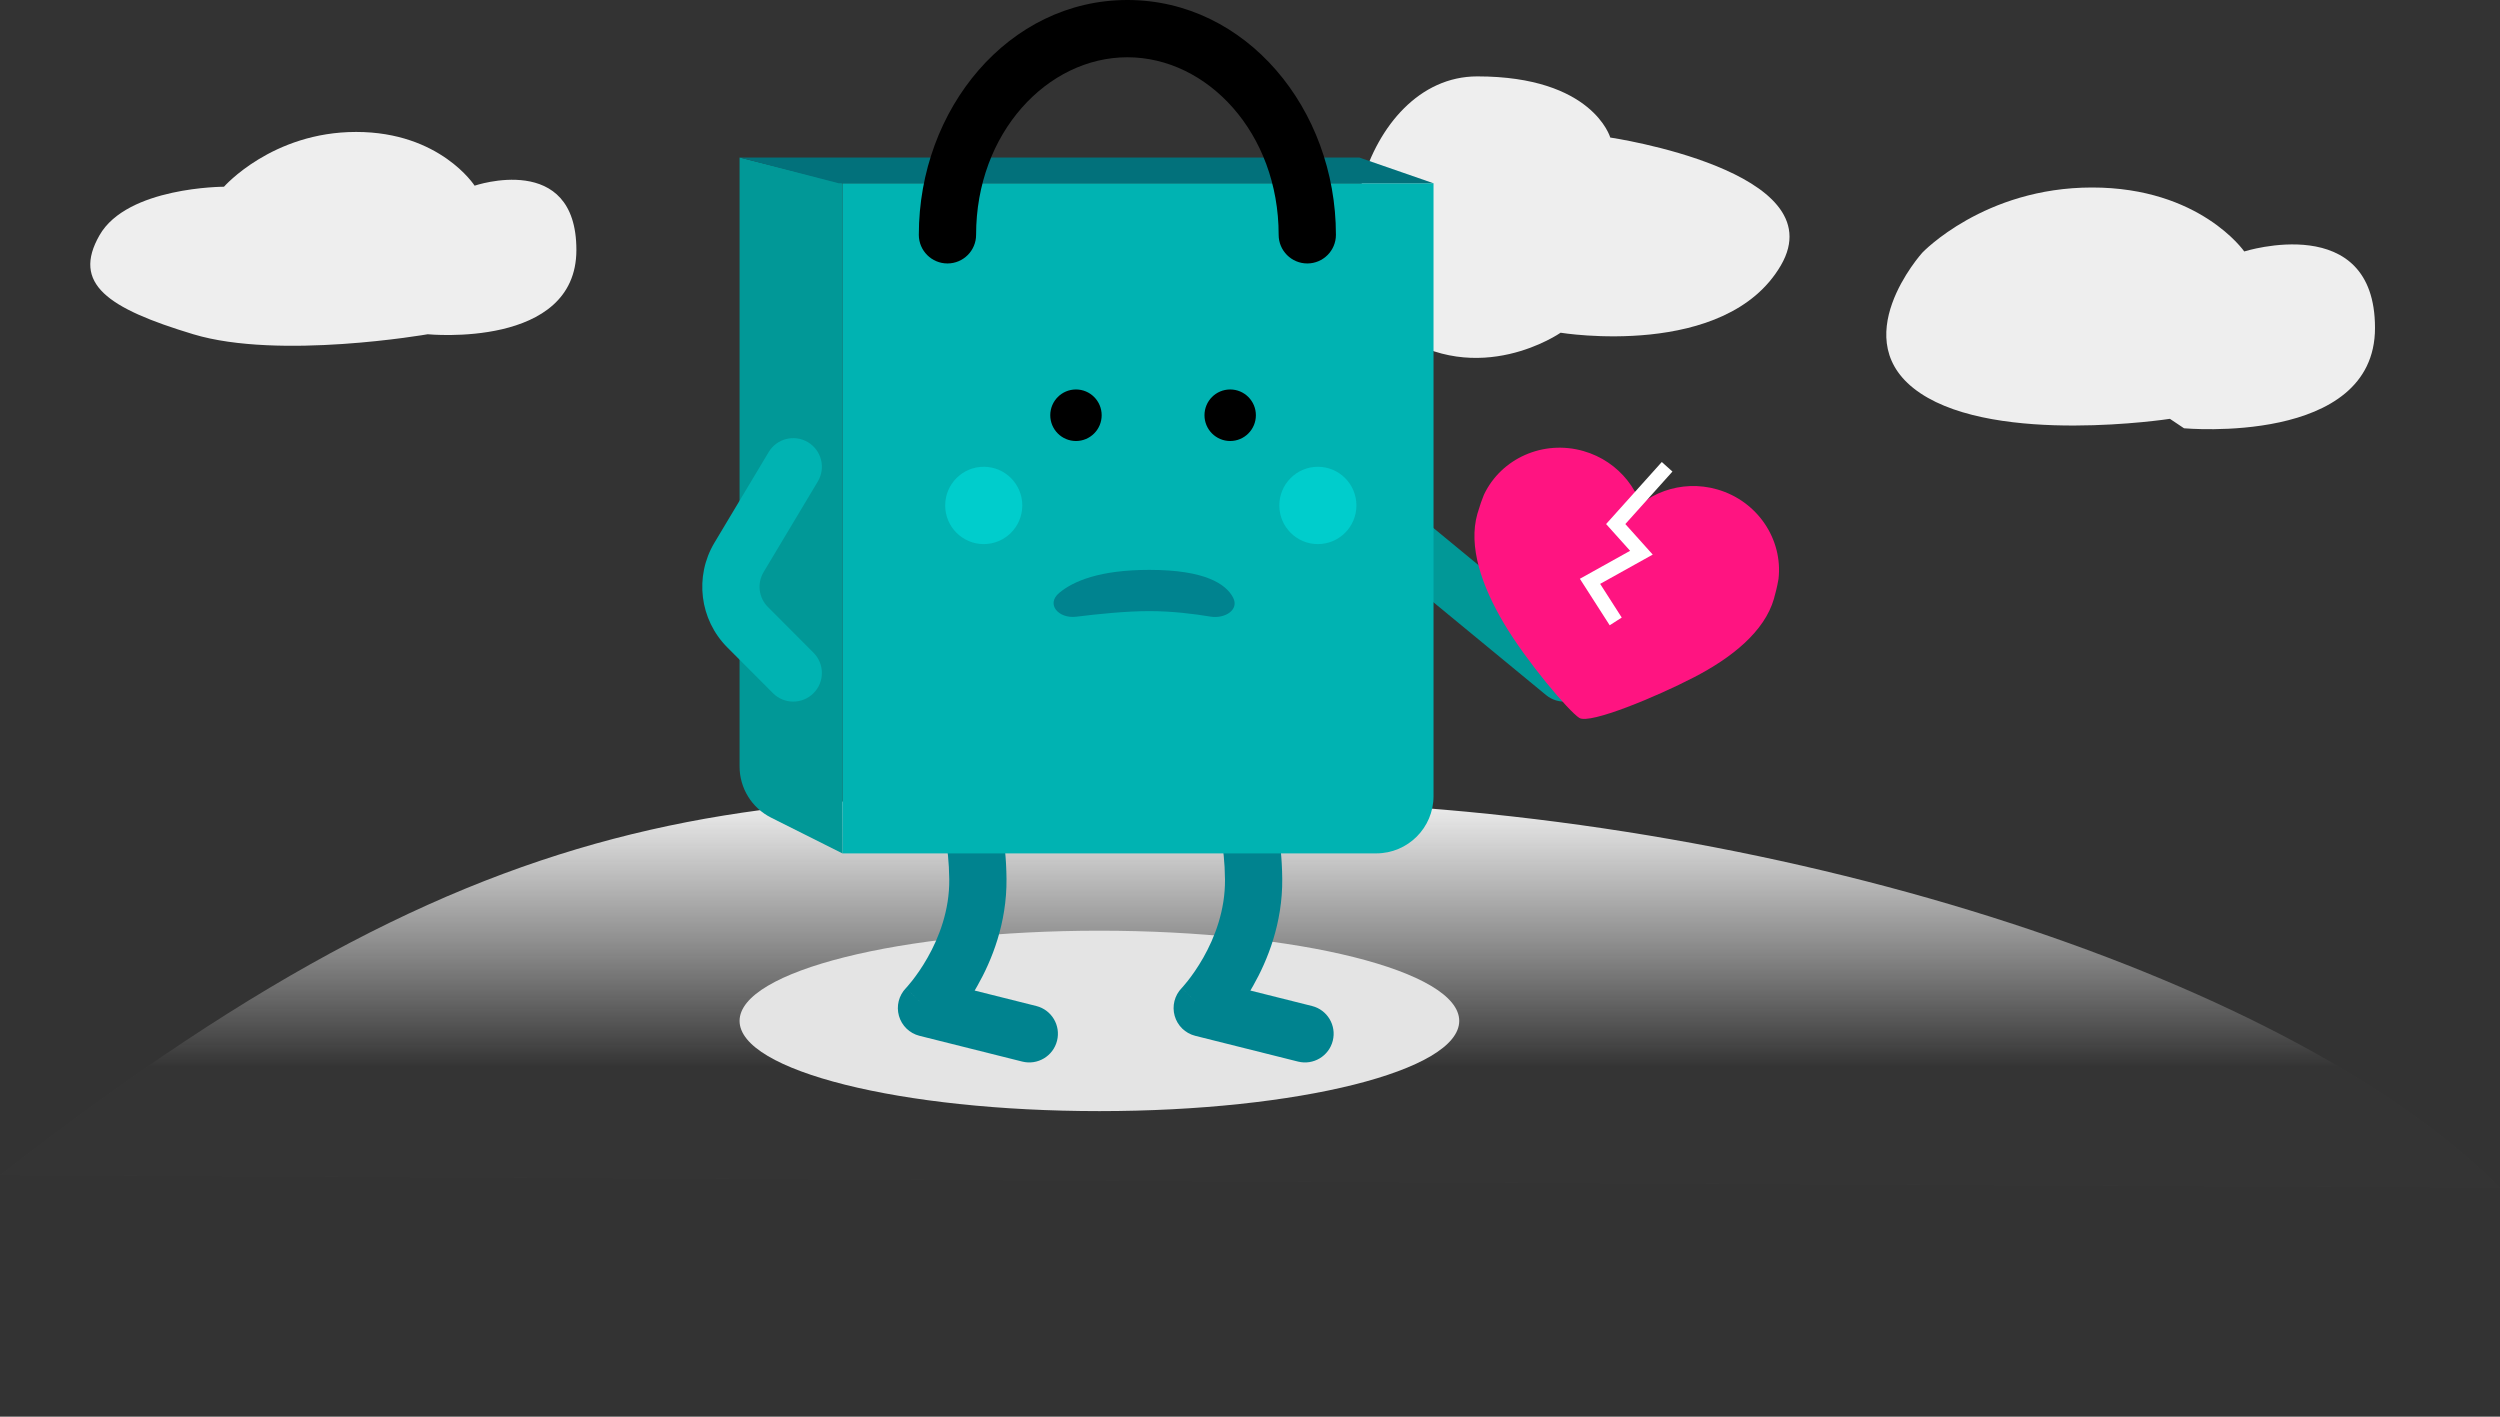 <svg width="360" height="204" viewBox="0 0 360 204" fill="none" xmlns="http://www.w3.org/2000/svg">
<rect x="0" y="0" width="360" height="204" fill="#333333" stroke="none"/>
<g clip-path="url(#clip0)">
<path fill-rule="evenodd" clip-rule="evenodd" d="M188.012 115.451C258.564 117.491 330.623 141.466 360 171C343.442 171 0 169.219 0 169.219C75.312 110.528 111.677 113.243 188.012 115.451Z" fill="url(#paint0_linear)"/>
<path fill-rule="evenodd" clip-rule="evenodd" d="M276.808 36.39C276.808 36.39 285.698 27 301.255 27C316.812 27 323.172 36.21 323.172 36.21C323.172 36.21 342 30.25 342 47.225C342 64.201 314.499 61.672 314.499 61.672L312.469 60.311C312.469 60.311 287.708 64.119 276.522 56.616C265.337 49.113 276.808 36.39 276.808 36.39Z" fill="#EEEEEE"/>
<path fill-rule="evenodd" clip-rule="evenodd" d="M212.733 11C229.375 11 231.879 19.805 231.879 19.805C231.879 19.805 264.371 24.607 256.446 38.215C248.521 51.822 224.729 47.912 224.729 47.912C224.729 47.912 212.938 56.134 200.972 47.82C189.006 39.506 196.091 11 212.733 11Z" fill="#EEEEEE"/>
<path fill-rule="evenodd" clip-rule="evenodd" d="M32.253 26.89C32.253 26.89 39.173 19 51.283 19C63.393 19 68.344 26.738 68.344 26.738C68.344 26.738 83 21.731 83 35.994C83 50.256 61.593 48.132 61.593 48.132C61.593 48.132 40.215 51.868 27.836 48.132C15.457 44.396 10.339 40.849 14.333 33.87C18.328 26.89 32.253 26.89 32.253 26.89Z" fill="#EEEEEE"/>
<path fill-rule="evenodd" clip-rule="evenodd" d="M158.314 160C129.697 160 106.498 154.184 106.498 147.01C106.498 139.836 129.697 134.021 158.314 134.021C186.931 134.021 210.13 139.836 210.13 147.01C210.13 154.184 186.931 160 158.314 160Z" fill="#E4E4E4"/>
<path fill-rule="evenodd" clip-rule="evenodd" d="M176.491 110.693C179.75 108.162 179.751 108.164 179.752 108.166L179.755 108.169L179.761 108.176L179.773 108.192L179.801 108.23C179.822 108.258 179.847 108.291 179.874 108.329C179.93 108.406 179.999 108.504 180.079 108.623C180.24 108.862 180.446 109.186 180.681 109.597C181.153 110.418 181.742 111.587 182.321 113.113C183.482 116.174 184.586 120.631 184.643 126.553C184.703 132.93 182.53 138.293 180.442 141.973C180.313 142.201 180.184 142.423 180.055 142.639L188.929 144.864C191.137 145.417 192.476 147.658 191.92 149.868C191.364 152.078 189.124 153.421 186.917 152.868L172.112 149.157C170.683 148.798 169.554 147.703 169.153 146.284C168.752 144.869 169.135 143.348 170.155 142.291C170.155 142.291 170.155 142.291 170.155 142.291C170.154 142.293 170.154 142.292 170.155 142.291L170.159 142.286L170.162 142.283L170.164 142.282C170.165 142.281 170.165 142.28 170.166 142.28L173.119 145.155C170.166 142.28 170.165 142.281 170.164 142.282C170.161 142.285 170.158 142.288 170.155 142.291C170.159 142.287 170.169 142.276 170.185 142.259C170.217 142.224 170.275 142.162 170.353 142.073C170.511 141.894 170.753 141.61 171.051 141.231C171.65 140.469 172.463 139.337 173.275 137.906C174.913 135.018 176.442 131.101 176.399 126.643C176.352 121.729 175.441 118.234 174.613 116.05C174.198 114.955 173.799 114.179 173.531 113.711C173.397 113.478 173.295 113.321 173.24 113.24C173.22 113.209 173.206 113.189 173.199 113.18C171.843 111.383 172.181 108.82 173.967 107.434C175.767 106.037 178.356 106.363 179.75 108.162L176.491 110.693ZM173.229 113.219L173.227 113.216L173.223 113.211L173.215 113.2L173.203 113.185C173.198 113.178 173.195 113.175 173.195 113.175L173.196 113.175C173.196 113.176 173.197 113.177 173.199 113.18C173.209 113.193 173.219 113.206 173.229 113.219Z" fill="#00838F"/>
<path fill-rule="evenodd" clip-rule="evenodd" d="M136.786 110.693C140.044 108.162 140.046 108.164 140.047 108.166L140.05 108.169L140.055 108.176L140.067 108.192L140.096 108.23C140.117 108.258 140.141 108.291 140.169 108.329C140.225 108.406 140.293 108.504 140.374 108.623C140.534 108.862 140.74 109.186 140.976 109.597C141.448 110.418 142.037 111.587 142.616 113.113C143.776 116.174 144.881 120.631 144.937 126.553C144.998 132.93 142.825 138.293 140.737 141.973C140.608 142.201 140.478 142.423 140.35 142.639L149.224 144.864C151.432 145.417 152.771 147.658 152.215 149.868C151.659 152.078 149.419 153.421 147.211 152.868L132.407 149.157C130.977 148.798 129.849 147.703 129.447 146.284C129.047 144.869 129.429 143.348 130.45 142.291C130.45 142.291 130.45 142.291 130.45 142.291C130.448 142.293 130.448 142.292 130.45 142.291L130.454 142.286L130.457 142.283L130.459 142.282C130.459 142.281 130.46 142.28 130.461 142.28L133.413 145.155C130.461 142.28 130.46 142.281 130.459 142.282C130.456 142.285 130.453 142.288 130.45 142.291C130.454 142.287 130.464 142.276 130.479 142.259C130.512 142.224 130.569 142.162 130.648 142.073C130.806 141.894 131.048 141.61 131.346 141.231C131.945 140.469 132.758 139.337 133.569 137.906C135.208 135.018 136.736 131.101 136.694 126.643C136.647 121.729 135.736 118.234 134.908 116.05C134.492 114.955 134.093 114.179 133.825 113.711C133.691 113.478 133.59 113.321 133.535 113.24C133.514 113.209 133.501 113.189 133.494 113.18C132.138 111.383 132.476 108.82 134.262 107.434C136.062 106.037 138.651 106.363 140.044 108.162L136.786 110.693ZM133.524 113.219L133.522 113.216L133.517 113.211L133.509 113.2L133.498 113.185C133.493 113.178 133.49 113.175 133.49 113.175L133.49 113.175C133.491 113.176 133.492 113.177 133.494 113.18C133.504 113.193 133.514 113.206 133.524 113.219Z" fill="#00838F"/>
<path fill-rule="evenodd" clip-rule="evenodd" d="M190.547 68.308C189.099 70.067 189.349 72.667 191.105 74.114L222.639 100.094C224.395 101.541 226.993 101.287 228.441 99.527C229.889 97.768 229.639 95.168 227.883 93.721L196.349 67.741C194.593 66.294 191.995 66.548 190.547 68.308Z" fill="#019897"/>
<path fill-rule="evenodd" clip-rule="evenodd" d="M206.428 26.392H121.303V122.887H198.181C202.736 122.887 206.428 119.194 206.428 114.639V26.392Z" fill="#00B3B2"/>
<path opacity="0.6" d="M141.659 78.35C138.593 78.35 136.107 75.858 136.107 72.784C136.107 69.709 138.593 67.216 141.659 67.216C144.725 67.216 147.211 69.709 147.211 72.784C147.211 75.858 144.725 78.35 141.659 78.35Z" fill="#00DDDD"/>
<path opacity="0.6" d="M189.774 78.35C186.707 78.35 184.222 75.858 184.222 72.784C184.222 69.709 186.707 67.216 189.774 67.216C192.84 67.216 195.325 69.709 195.325 72.784C195.325 75.858 192.84 78.35 189.774 78.35Z" fill="#00DDDD"/>
<path d="M177.146 63.505C175.102 63.505 173.445 61.843 173.445 59.794C173.445 57.744 175.102 56.083 177.146 56.083C179.19 56.083 180.847 57.744 180.847 59.794C180.847 61.843 179.19 63.505 177.146 63.505Z" fill="black"/>
<path d="M154.94 63.505C152.895 63.505 151.238 61.843 151.238 59.794C151.238 57.744 152.895 56.083 154.94 56.083C156.984 56.083 158.641 57.744 158.641 59.794C158.641 61.843 156.984 63.505 154.94 63.505Z" fill="black"/>
<path fill-rule="evenodd" clip-rule="evenodd" d="M121.303 122.887L111.049 117.746C108.26 116.347 106.498 113.494 106.498 110.373V22.68L121.303 26.392V122.887Z" fill="#019897"/>
<path fill-rule="evenodd" clip-rule="evenodd" d="M206.428 26.392H120.774L106.498 22.68H195.722L206.428 26.392Z" fill="#02717B"/>
<path fill-rule="evenodd" clip-rule="evenodd" d="M165.514 82.062C158.39 82.062 154.572 83.664 152.525 85.379C150.573 87.016 152.449 89.121 154.977 88.805C158.107 88.415 162.205 88 165.514 88C168.788 88 171.997 88.406 174.313 88.793C176.327 89.13 178.51 87.846 177.558 86.04C176.535 84.1 173.548 82.062 165.514 82.062Z" fill="#00838F"/>
<path fill-rule="evenodd" clip-rule="evenodd" d="M116.345 63.678C114.39 62.508 111.858 63.145 110.689 65.099L102.883 78.145C99.974 83.006 100.739 89.221 104.739 93.233L111.307 99.819C112.915 101.432 115.526 101.435 117.139 99.827C118.752 98.219 118.755 95.608 117.147 93.995L110.579 87.409C109.245 86.072 108.99 84 109.96 82.379L117.766 69.334C118.935 67.379 118.299 64.847 116.345 63.678Z" fill="#00B3B2"/>
<path fill-rule="evenodd" clip-rule="evenodd" d="M192.373 33.814C192.373 15.685 179.438 0 162.342 0C145.246 0 132.31 15.685 132.31 33.814C132.31 36.092 134.156 37.938 136.434 37.938C138.711 37.938 140.558 36.092 140.558 33.814C140.558 19.148 150.821 8.247 162.342 8.247C173.863 8.247 184.126 19.148 184.126 33.814C184.126 36.092 185.972 37.938 188.25 37.938C190.527 37.938 192.373 36.092 192.373 33.814Z" fill="black"/>
<path fill-rule="evenodd" clip-rule="evenodd" d="M227.421 103.382C228.931 104.337 238.659 100.27 243.881 97.556C249.35 94.739 254.089 90.963 255.453 86.207C255.491 86.074 255.529 85.94 255.55 85.815L255.582 85.704C255.724 85.21 255.842 84.715 255.945 84.217L256.108 83.354C256.751 77.667 253.092 72.142 247.273 70.473C244.682 69.73 242.03 69.865 239.677 70.705C238.441 71.14 237.282 71.781 236.25 72.591C235.805 71.357 235.162 70.2 234.345 69.176C232.794 67.216 230.616 65.697 228.025 64.954C222.206 63.285 216.175 66.032 213.707 71.196L213.663 71.302C213.378 72.01 213.12 72.726 212.907 73.467L212.876 73.578C212.827 73.695 212.789 73.83 212.751 73.963C211.387 78.719 213.408 84.42 216.536 89.715C219.812 95.249 225.911 102.427 227.421 103.382Z" fill="#FF1481"/>
<path fill-rule="evenodd" clip-rule="evenodd" d="M234.048 75.464L240.833 67.905L239.298 66.528L231.278 75.464L234.735 79.315L227.502 83.344L231.795 90.041L233.531 88.928L230.422 84.078L237.994 79.86L234.048 75.464Z" fill="white"/>
</g>
<defs>
<linearGradient id="paint0_linear" x1="328.42" y1="153.518" x2="328.42" y2="115.451" gradientUnits="userSpaceOnUse">
<stop stop-color="#F8F8F8" stop-opacity="0.01"/>
<stop offset="1" stop-color="#EEEEEE"/>
</linearGradient>
<clipPath id="clip0">
<rect width="360" height="204" fill="white"/>
</clipPath>
</defs>
</svg>
